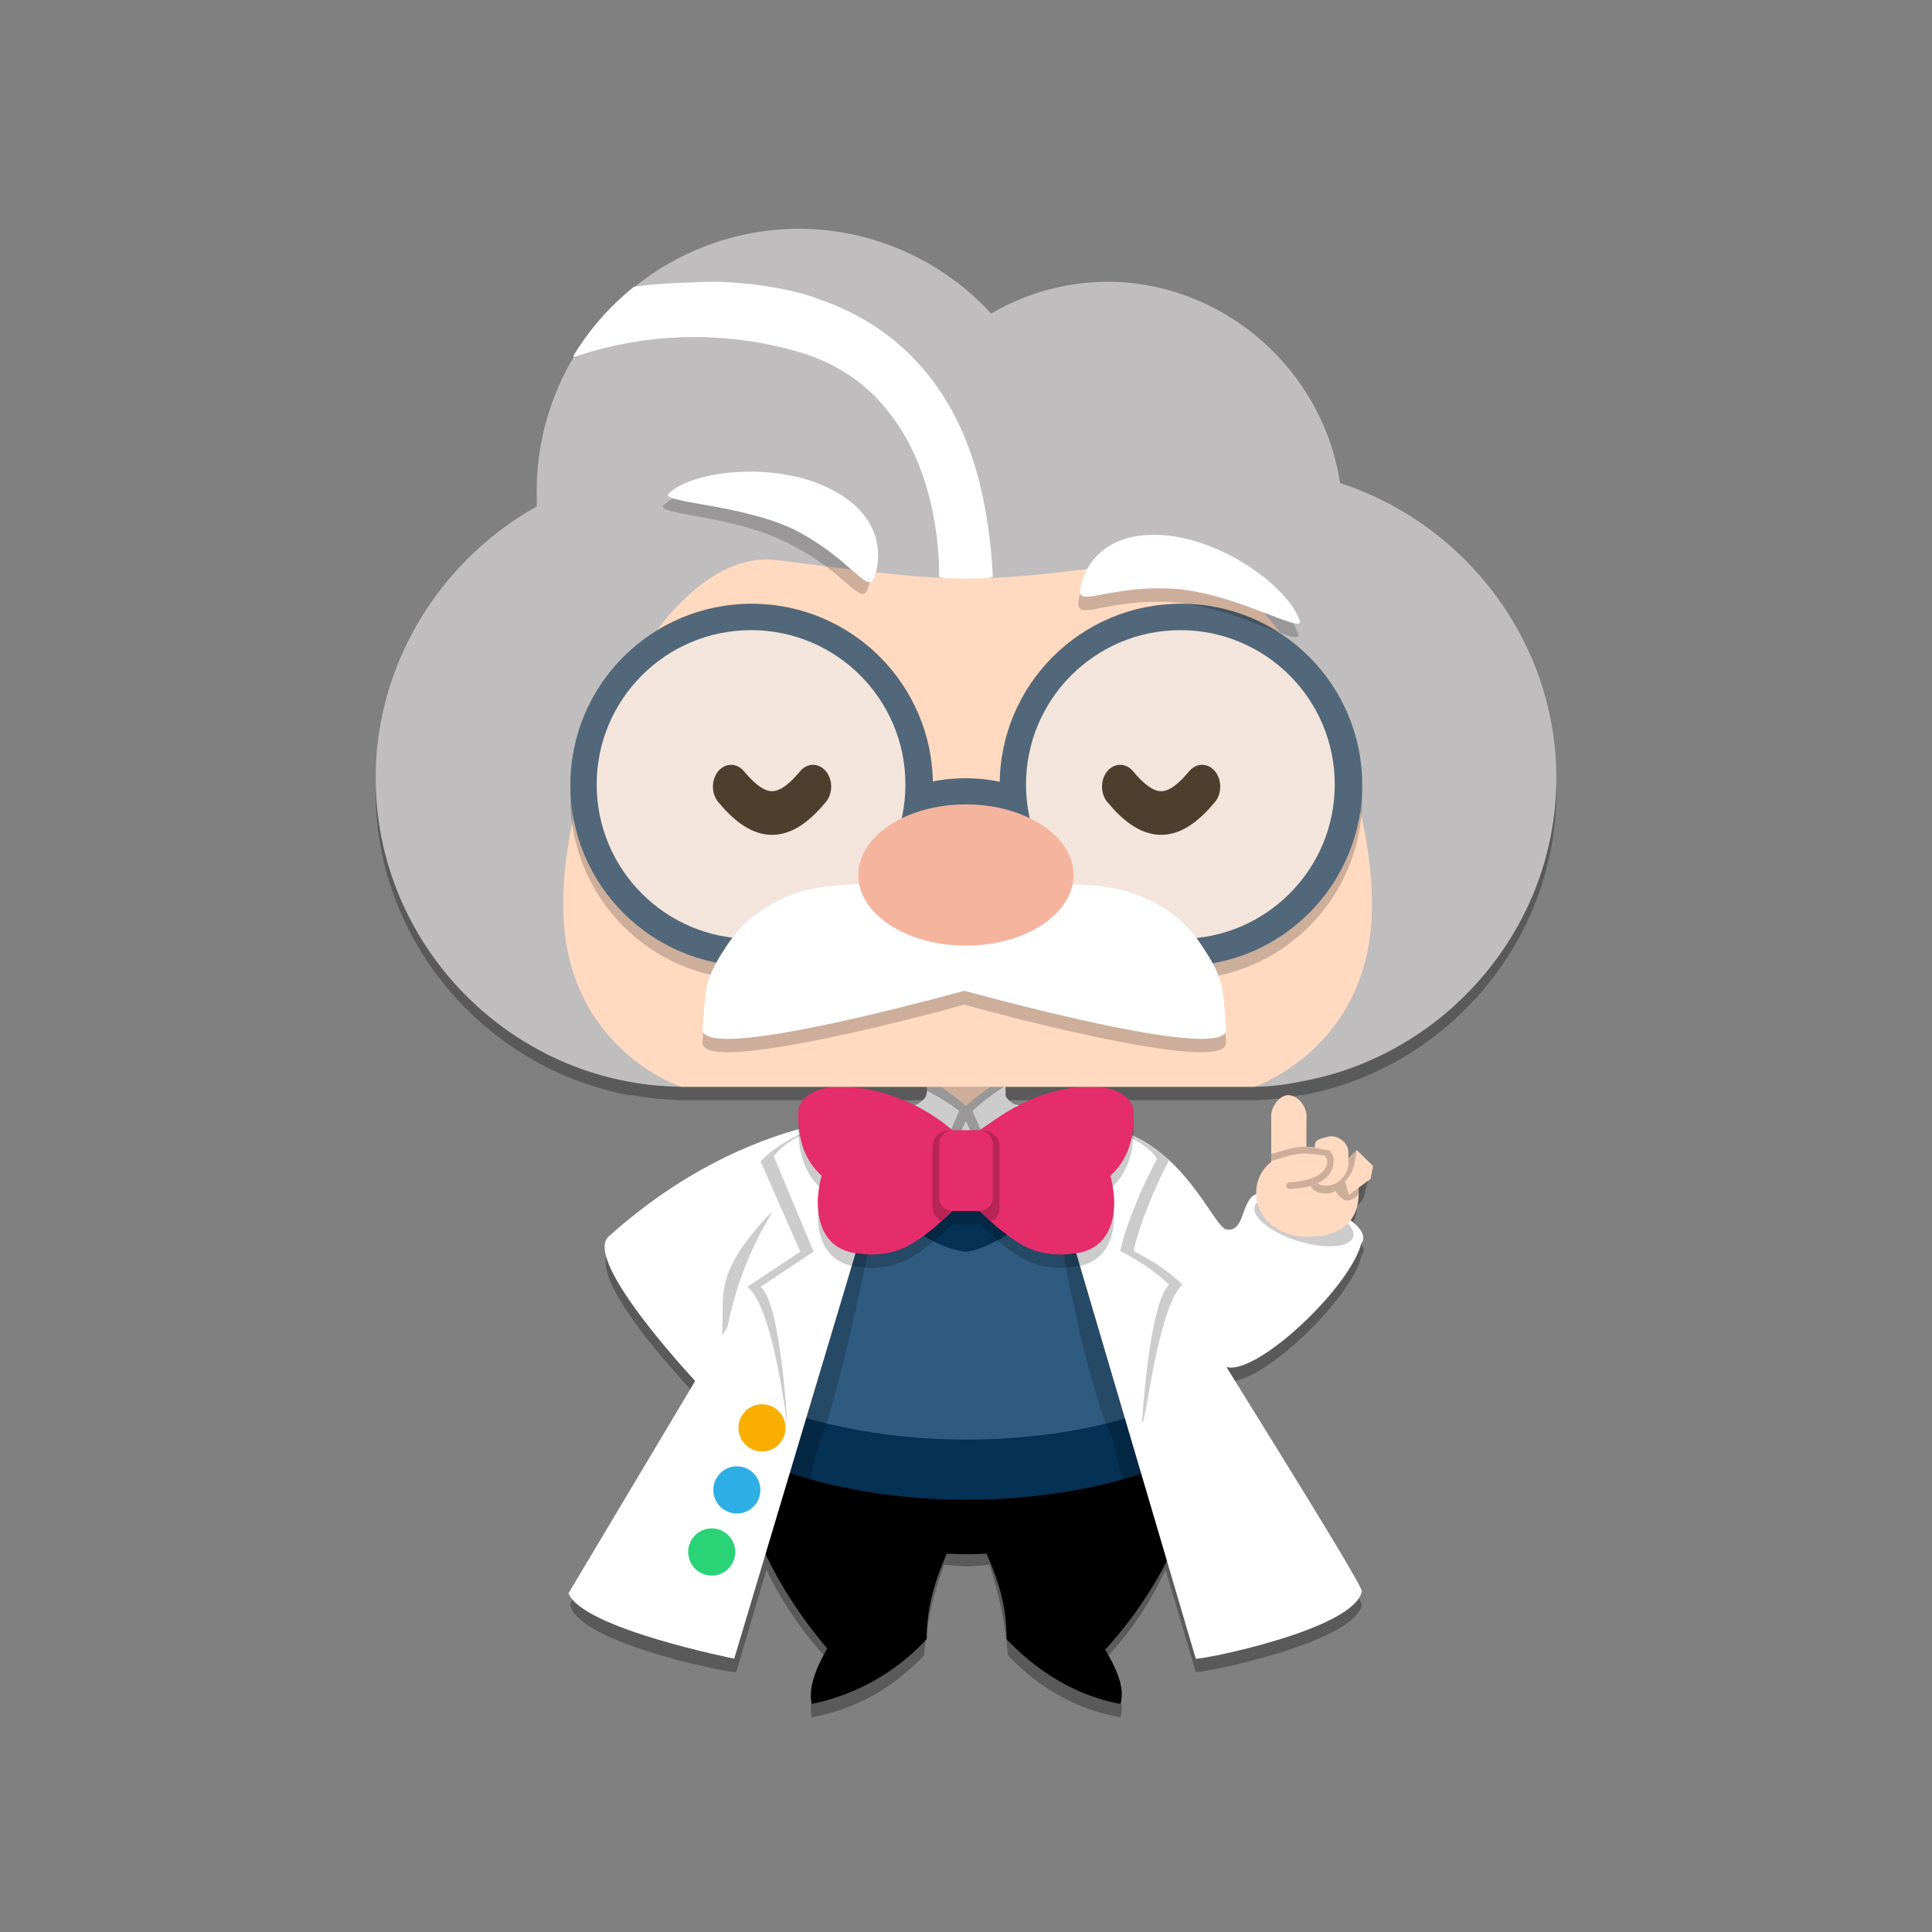 <svg xmlns="http://www.w3.org/2000/svg" fill-rule="evenodd" stroke-linecap="round" stroke-linejoin="round" stroke-miterlimit="1.5" clip-rule="evenodd" viewBox="0 0 1152 1152">
  <rect x="0" y="0" width="1152" height="1152" fill="#808080" stroke="none"/>
  <path fill-opacity=".3" d="M375 653c-85-16-151-91-151-181 0-69 39-130 96-162v-10a156.7 156.7 0 01156-155.6A156 156 0 01591 195a138 138 0 0169-19c70 0 129 53 139 120 74 24 129 94 129 176 0 90-66 165-151 181h-2a138 138 0 01-27 3H602c-.5 1-.8 2-1 3v2c0 2 2 4 4 5l3 1c4.2-2.3 68 19 68 19a76 76 0 0114 8l6 5c20 18 29 40 35 42 10 2 9-12 15-19l4-2v-2c0-7 3-13 8-18v-27c0-5 5-12 10-12 6 0 11 7 11 12v19h5c0-3 1-5 7-6 6-2 12 3 13 8h5c7-1 8 4 7 9l-2 7c0 3-2 7-5 9 0 6-2 11-5 15 6 5 10 9 9 13a5 5 0 01-1 1c-5 26-63 81-81 75 36 59 82 132 81 134-5 23-97 41-99 40l-18-61c-9 19-21 38-37 54 8 13 13 25 10 34-27-5-49-18-67-37-2-21-5-35-11-54-4.7.5-9.3.8-14 1-4.3-.2-8.7-.6-13-1-7 19-10 33-12 54-18 19-40 32-67 37-2-9 2-21 10-34-15-16-28-35-37-54l-18 61c-2 1-94-17-99-40-1-2 40-68 75-125-12-13-67-72-51-87 41-36 81-54 112-63 2 3 78.3-19.1 75-26H408a182 182 0 01-31-3h-2z"/>
  <ellipse cx="98.8" cy="272.5" fill="#fff" rx="28.3" ry="14.7" transform="matrix(3.9 0 0 3.065 191 -133)"/>
  <path d="M493.3 983c-40-47-60.5-102.1-59.2-158.1 0-50.8 19.8-104.6 63.3-143.4 15.8-15 142.2-15 158 0a191.7 191.7 0 0163.3 143.4c4 50.7-15.8 110.5-59.3 158.3h-.7c7.6 12.5 12.2 24 9.3 32.8-27-5-50-19.8-68-38.8h.2c0-18-4-32.9-12-50.8-7.8.4-15.8.4-23.6 0-8 18-12 32.9-12 50.8l-.1.2A127.9 127.9 0 01484 1016c-2-8.7 1.8-20.3 9.3-33z"/>
  <g transform="matrix(3.952 0 0 2.987 197 -122)">
    <clipPath id="a">
      <path d="M76 269c4-5 36-5 40 0 11 13 16 31 16 48 1 17-4 37-15 53-3 0-8 0-15-2 0-6-1-11-3-17h-6c-2 6-3 11-3 17-7 2-12 2-15 2a95 95 0 01-15-53c0-17 5-35 16-48z"/>
    </clipPath>
    <g clip-path="url(#a)">
      <ellipse cx="88.1" cy="291.3" fill="#053155" rx="48.7" ry="39.1" transform="matrix(.999 0 0 .833 8 65)"/>
      <ellipse cx="88.1" cy="291.3" fill="#305b80" rx="48.7" ry="39.1" transform="matrix(.999 0 0 .833 8 53)"/>
      <path fill-opacity=".2" d="M107 265h2c3 1 10 4 16 11l-3 7c4 8 6 17 8 26l24 53c-2 7-27 14-27 14l-9-48c-5-13-11-63-11-63zm-22 0s-7 50-11 63l-10 48s-24-7-26-14l24-53c1-9 4-18 8-26l-3-7c5-7 13-10 16-11h2z"/>
    </g>
  </g>
  <path fill="#053155" d="M493 686.5c58.8-40.6 113.8-37.7 165.8 0-23.7 24-59.1 56.9-82.8 59.9-27.6-3-59.3-36-83-60z"/>
  <g transform="matrix(3.947 0 0 2.994 197 -119)">
    <clipPath id="b">
      <path d="M90 256h12v2c1 3 9 5 11 6l4 5c-6 8-14 19-20 20l-1 1-1-1c-7-1-14-12-20-20l4-5c2-1 10-3 11-6 0-.3.4-1.7 0-2z"/>
    </clipPath>
    <g clip-path="url(#b)">
      <path fill="#fff" d="M79 253c5-2 29-2 34 0 2 2-3 7-2 8-6 8-8 16-15 18-7-2-9-10-15-18 1-1-4-6-2-8z"/>
      <g transform="translate(0 -11)">
        <clipPath id="c">
          <path d="M79 264c5-2 29-2 34 0 2 2-3 7-2 8-6 8-8 16-15 18-7-2-9-10-15-18 1-1-4-6-2-8z"/>
        </clipPath>
        <g clip-path="url(#c)">
          <path fill="#ffdac0" d="M101 267l-5 4-5-4h10z"/>
          <path fill="#bfbdbe" d="M92 267c1.4 1.2 2.8 2.6 4 4 1.2-1.4 2.6-2.8 4-4h2a37 37 0 00-5 5l6 18c0 .5-.5 1-1 1l-6-17-6 17a1 1 0 01-1-1l6-18c-1.5-1.5-3-2.8-4.9-4l-.1-1h2z"/>
          <path fill-opacity=".2" d="M67 261h58v32H67z"/>
        </g>
      </g>
    </g>
  </g>
  <path fill="#fff" d="M812 740c-5 26-63 81-81 75-102-32-102-137-102-145l46 7c34 15 49 54 56 56 10 2 9-12 15-19 16-15 70 27 66 26z"/>
  <ellipse cx="192.7" cy="176.8" fill="#fff" rx="7.8" ry="3.1" transform="matrix(3.933 1.223 -1.187 3.82 234 -181)"/>
  <ellipse cx="192.7" cy="176.8" fill-opacity=".2" rx="7.8" ry="3.1" transform="matrix(3.766 1.171 -1.155 3.715 256 -154)"/>
  <path fill="#ffdac0" d="M779.6 686c19 0 30.5 8.5 30.5 25.7s-11.5 25.8-30.5 25.8c-19.1 0-30.6-13-30.6-25.8 0-17.2 15.3-25.8 30.6-25.8z"/>
  <g transform="matrix(3.814 0 0 4.294 51 -57)">
    <clipPath id="d">
      <path d="M191 173c5 0 8 2 8 6s-3 6-8 6-8-3-8-6c0-4 4-6 8-6z"/>
    </clipPath>
    <g fill="#ccae9a" clip-path="url(#d)">
      <path d="M198 173c0-2-2-3-4-3-3 1-3 1-3 3v2c0 2 0 4 3 4 2 0 4-2 4-4v-2z"/>
      <path d="M201 175c1-1 0-3-2-3s-2 1-3 2v2c-1 2-1 3 1 4 2 0 3-2 4-3v-2z"/>
    </g>
  </g>
  <path fill="#ffdac0" d="M818.7 695.2l-9.7-9.4-6.8 6.7-1.4 7.7 3.5 12.3 13-9.6 1.4-7.7z"/>
  <g transform="matrix(5.506 .913 -.674 3.825 -117 -137)">
    <clipPath id="e">
      <path d="M191 172l-2-2-1 2v2l1 3 2-3v-2z"/>
    </clipPath>
    <g clip-path="url(#e)">
      <path fill="#ccae9a" d="M189 170c-1-2-2-3-4-2l-1 3v3c0 2 1 4 2 3 2 0 3-3 3-5v-2z"/>
    </g>
  </g>
  <path fill="#ffdac0" d="M804 687c0-6-7-11-13-9-8 2-7 3-7 9l-1 8c0 6 0 12 8 12 7 0 13-7 13-13v-7zm-25-22c0-5-5-12-11-12-5 0-10 7-10 12v27c0 6 5 6 10 6 6 0 11 0 11-6v-27z"/>
  <path fill="#ffdac0" d="M758 692l9 15c0 1.1.9 2 2 2 20-1 26-9 26-16 1-3-1-5-2-7l-10-2c-9-1-16 1-23 4l-2 4z"/>
  <path fill="#ccae9a" d="M758 688c8-2 15-5 23-4l12 2c1 2 3 4 2 7 0 7-6 15-26 16a2 2 0 01-2-2c0-1.1.9-2 2-2 14-1 20-5 22-10 1-2 0-5-1-6l-9-1c-8-1-15 2-22 4a2 2 0 01-1 0v-4z"/>
  <path fill="#fff" d="M616 660l97 329c2 1 94-17 99-40 1-3-58-97-95-157-7-40-27-82-63-112-8-7-11-13-38-20z"/>
  <path fill-opacity=".2" d="M681 848c2 4 9-68 24-82-7-7-17-14-29-20 3-15 13-39 21-54-20-20-62-28-74-31 14 28 21 96 58 187z"/>
  <path fill="#fff" d="M690 691c-11-18-68-31-74-31 0 0 47 152 65 188 0 0 4-70 16-82-7-7-17-14-29-20 3-15 14-41 22-55zM532.5 665.5s-83-6-169.7 71.9c-15.8 15 55.2 89.8 55.2 89.8l35.5-65.8 11.9-18 67-77.9z"/>
  <g transform="matrix(3.947 0 0 2.994 197 -119)">
    <clipPath id="f">
      <path d="M85 262s-21-2-43 24c-4 5 14 30 14 30l9-22 3-6 17-26z"/>
    </clipPath>
    <g clip-path="url(#f)">
      <path fill-opacity=".2" d="M83 266s-34 63-24 43c1-11-2-14 7-27 2-2 10-14 17-16z"/>
    </g>
  </g>
  <path fill="#fff" d="M536.4 659.5L437.8 989S347 971 339 950l94.7-158.7c7.9-39 27.6-80.9 63.2-110.8 7.8-9 11.8-15 39.4-21z"/>
  <path fill-opacity=".2" d="M469.3 848.2c0 3-7.9-68.9-23.7-80.9l31.6-21-23.7-53.8c19.8-21 63.2-30 75-33-15.8 30-19.7 95.9-59.2 188.7z"/>
  <path fill="#fff" d="M461.4 689.5c11.9-18 67.1-30 75-30 0 0-47.3 152.8-67 188.7 0 0-4-71.9-15.9-80.9l31.6-21-23.7-56.8z"/>
  <path fill-opacity=".2" d="M584 682l6-4c18-13 38-22 61-22 12 0 25 5 25 16 0 16-4 28-14 37 5 18 3 42-19 46l-9 1c-17 0-25-5-39-16l-11-10h-16l-11 10c-14 11-22 16-39 16l-9-1c-22-4-24-28-19-46-10-9-14-21-14-37 0-11 13-16 25-16a107 107 0 0167 26h16z"/>
  <path fill="#e52d6b" d="M584 674l6-4c18-13 38-22 61-22 12 0 25 5 25 16 0 16-4 28-14 37 5 18 3 42-19 46l-9 1c-17 0-25-5-39-16l-11-10h-16l-11 10c-14 11-22 16-39 16l-9-1c-22-4-24-28-19-46-10-9-14-21-14-37 0-11 13-16 25-16a107 107 0 0167 26h16z"/>
  <path fill="#e52d6b" d="M576 687c0-7-9-14-14-17-18-13-38-22-61-22-12 0-25 5-25 16 0 16 4 28 14 37-5 18-3 42 19 46l9 1c17 0 25-5 39-16 4-4 19-15 19-24v-21zm0 0c0-7 9-14 14-17 18-13 38-22 61-22 12 0 25 5 25 16 0 16-4 28-14 37 5 18 3 42-19 46l-9 1c-17 0-25-5-39-16-4-4-19-15-19-24v-21z"/>
  <path fill="#e52d6b" d="M592 682c0-4-4-8-8-8h-16c-4 0-8 4-8 8v32c0 4 4 8 8 8h16c4 0 8-4 8-8v-32z"/>
  <path fill-opacity=".2" d="M568 674a8 8 0 00-8 8v32c0 4 3 8 8 8a101 101 0 01-7 6 10 10 0 01-5-8v-36a10 10 0 0110-10h2zm16 0h2a10 10 0 0110 10v36c0 4-2 7-5 8a98 98 0 01-7-6 8 8 0 008-8v-32a8 8 0 00-8-8z"/>
  <ellipse cx="92.9" cy="294.5" fill="#2ad376" rx="3.1" ry="4.4" transform="matrix(4.525 0 0 3.2 4 -17)"/>
  <ellipse cx="92.9" cy="294.5" fill="#2daee5" rx="3.1" ry="4.4" transform="matrix(4.525 0 0 3.2 19 -54)"/>
  <ellipse cx="92.9" cy="294.5" fill="#faae00" rx="3.1" ry="4.4" transform="matrix(4.525 0 0 3.2 34 -91)"/>
  <path fill="#bfbdbe" fill-rule="nonzero" d="M775 645a138 138 0 01-27 3H408c-101 0-184-83-184-184 0-69 39-130 96-162v-10a156.7 156.7 0 01156-155.6A156 156 0 01591 187a138 138 0 0169-19c70 0 129 53 139 120 74 24 129 94 129 176 0 90-67 166-153 181z"/>
  <path fill="#fff" fill-rule="nonzero" d="M560 344c0-12-1-51-21-85-12-20-29-38-59-48a222 222 0 00-138 2v-1a158 158 0 0136-41c12-2 39-3 51-3 21 1 43 4 61 11 37 13 61 37 76 63 21 36 25 81 26 102l-16 4-16-4z"/>
  <path fill="#ffdac0" fill-rule="nonzero" d="M406 648c-.3 0-61.9-20.7-69.4-93.2-8.8-84.2 56.9-229.6 126.4-220.8 115.5 14.5 111.3 14.7 228 0 69.4-8.8 135 136.6 126.3 220.8C809.8 627.3 748 648 748 648H406z"/>
  <ellipse cx="120.1" cy="124.8" fill-opacity=".2" rx="25.9" ry="25.2" transform="matrix(4.173 0 0 4.287 203 -59)"/>
  <ellipse cx="120.1" cy="124.8" fill="#526779" rx="25.9" ry="25.2" transform="matrix(4.173 0 0 4.287 203 -67)"/>
  <ellipse cx="120.1" cy="124.8" fill-opacity=".2" rx="25.9" ry="25.2" transform="matrix(4.173 0 0 4.287 -53 -59)"/>
  <ellipse cx="120.1" cy="124.8" fill="#526779" rx="25.9" ry="25.2" transform="matrix(4.173 0 0 4.287 -53 -67)"/>
  <ellipse cx="65.3" cy="120.2" fill="#526779" rx="15.3" ry="16.5" transform="matrix(3.67 0 0 1.852 336 272)"/>
  <g transform="matrix(3.554 0 0 3.652 277 12)">
    <ellipse cx="120.1" cy="124.8" fill="#f3e5db" rx="25.9" ry="25.2"/>
  </g>
  <g transform="matrix(3.554 0 0 3.652 21 12)">
    <ellipse cx="120.1" cy="124.8" fill="#f3e5db" rx="25.9" ry="25.2"/>
  </g>
  <g>
    <path fill-opacity=".2" d="M691 327c37 2 77 31 83 51 3 9-39-17-76-19s-55 11-55 1 11-35 48-33z"/>
    <path fill="#fff" d="M692 319c37 2 76 31 83 51 3 9-39-17-76-19s-56 11-55 1 11-35 48-33z"/>
  </g>
  <g>
    <path fill-opacity=".2" d="M493 299c-33-17-82-12-97 2-7 6 42 6 74 23 33 16 43 37 47 28s9-36-24-53z"/>
    <path fill="#fff" d="M496 292c-32-17-82-12-97 2-7 6 42 6 75 22 33 17 43 38 47 29s8-36-25-53z"/>
  </g>
  <g>
    <path fill-opacity=".2" d="M575 547l1-15 76 4 8 1a85 85 0 0144 20 82 82 0 0114 17c4 6 8 13 10 20 2 8 3 27 3 27 4 21-135-16-156-22-21 6-160 43-156 22 0 0 1-19 3-27 2-7 6-14 10-20a82 82 0 0114-17l11-8a85 85 0 0133-12 86 86 0 018-1l76-4 1 15z"/>
    <path fill="#fff" d="M576 524l-4 66c1 0 164 46 159 23 0 0-1-19-3-27-2-7-6-14-10-20a82 82 0 00-14-17 85 85 0 00-44-20 87 87 0 00-8-1l-76-4z"/>
    <path fill="#fff" d="M574 524l4 66c-1 0-163 46-159 23 0 0 1-19 3-27 2-7 6-14 10-20a82 82 0 0114-17 85 85 0 0144-20 87 87 0 018-1l76-4z"/>
  </g>
  <g transform="matrix(4.195 0 0 2.552 302 215)">
    <ellipse cx="65.3" cy="120.2" fill="#f5b49e" rx="15.3" ry="16.5"/>
  </g>
  <g>
    <path fill="none" stroke="#4e3e2e" stroke-width="6.2" d="M122 121c-5-5-9-5-14 0" transform="matrix(3.49 0 0 -4.198 291 977)"/>
  </g>
  <g>
    <path fill="none" stroke="#4e3e2e" stroke-width="6.2" d="M122 121c-5-5-9-5-14 0" transform="matrix(3.49 0 0 -4.198 59 977)"/>
  </g>
</svg>
